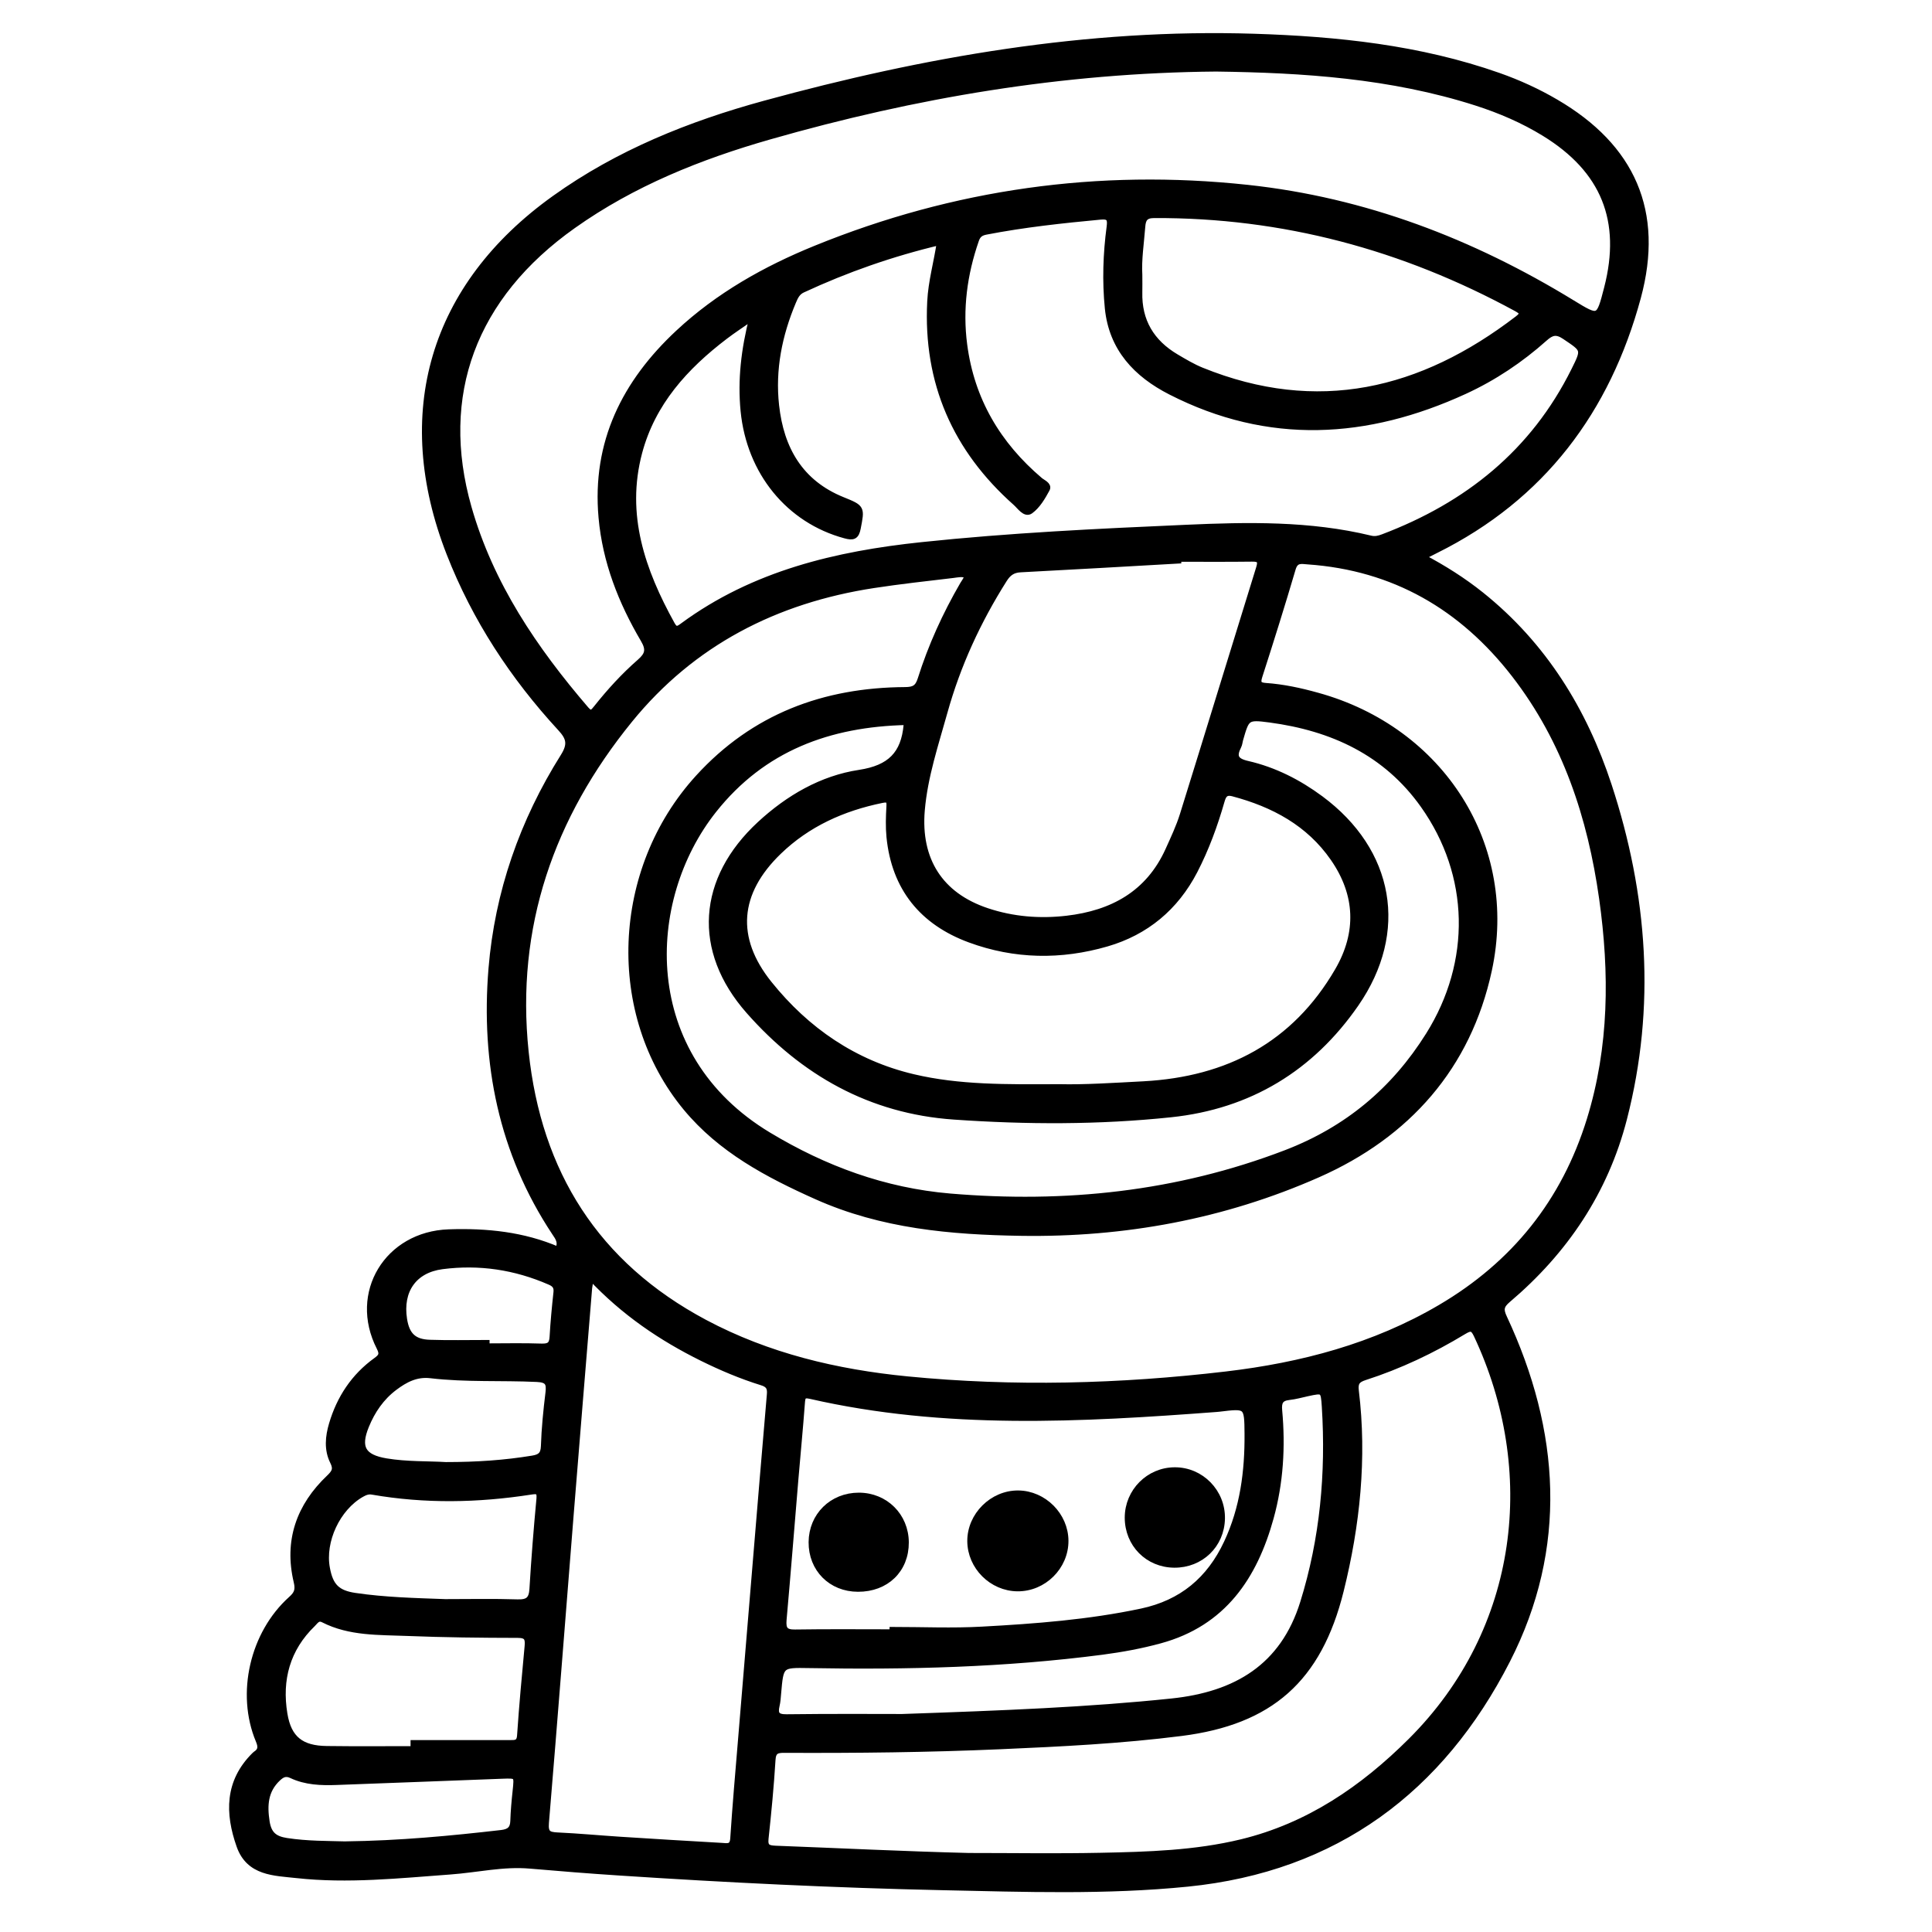 <?xml version="1.0" encoding="utf-8"?>
<!-- Generator: Adobe Illustrator 23.0.0, SVG Export Plug-In . SVG Version: 6.00 Build 0)  -->
<svg version="1.0" xmlns="http://www.w3.org/2000/svg" xmlns:xlink="http://www.w3.org/1999/xlink" x="0px" y="0px"
	 viewBox="0 0 3000 3000" style="enable-background:new 0 0 3000 3000;" xml:space="preserve">
<style type="text/css">
	.st0{stroke:#000000;stroke-width:10;stroke-miterlimit:10;}
</style>
<g id="Layer_1">
</g>
<g id="Layer_2">
	<g>
		<path class="st0" d="M866.5,1941c6.4-11.6,0.7-19.2-4.8-27.3c-82.5-124.5-110.1-263.1-98.2-409.3
			c9.7-118.3,48.3-228.8,111.7-329.6c12-19.1,9.1-29.5-4.7-44.4c-73.6-79.9-132.4-169.4-172.1-270.9
			c-85.1-217.5-26.8-415.3,163-551.1c98.7-70.7,209.8-115.3,326-147.1c248.6-68,500.7-112.1,759.8-103.9
			c129.1,4.1,256.8,17.4,379.6,60.6c30.9,10.9,60.6,24.4,88.9,41c118.7,69.3,163.2,169.8,127.3,302.7
			c-47.5,175.4-148.3,310.3-313.7,392.5c-6.1,3-12.1,6.1-21.1,10.7c33.5,17.7,63.5,36.7,91.3,58.9
			c97.3,77.9,159.9,179.3,198.3,296.2c55.7,170,68.5,342.5,23.6,517c-29.1,113.1-91.6,205.8-180.2,280.9
			c-11.2,9.5-11.9,15.8-5.9,28.5c82.4,176.4,94.3,356.7,4.8,531.6c-102.6,200.6-266.3,323.6-496.1,346.6
			c-126.4,12.7-253.2,8.2-379.9,5.5c-167.6-3.6-335-11.8-502.3-22.8c-46.2-3-92.4-6.7-138.6-10.7c-41.9-3.7-82.7,6.1-124,9.1
			c-79.5,5.8-159,14.4-238.7,5.6c-34.4-3.8-73.5-3.3-88.3-45.4c-17.8-50.5-18.2-99,23.2-140.1c0.5-0.5,0.9-1,1.5-1.4
			c9-5.7,9.3-12,5.1-22c-30.4-72.7-9-165.7,50.4-219c9.3-8.3,11.7-14.6,8.6-27.5c-15-63.2,4-117,50.5-161.1
			c8.6-8.2,11.7-13.7,5.9-25.3c-9.3-18.5-7.3-38.7-1.6-57.9c11.9-40.3,34.1-74,68.5-98.8c8.5-6.1,10.7-10.2,5.3-20.7
			c-43-84.2,12.3-175,107.3-178.2C755.5,1911.9,812.5,1917.7,866.5,1941z M1501.6,892.9c-7.2-3.1-14.7-1.3-21.8-0.4
			c-41.2,4.9-82.5,9.4-123.5,15.7c-151.9,23.3-281.3,89.5-378.9,209.5c-121.9,149.9-181.9,321-161.5,515.8
			c19.7,187.9,109.4,330.5,278.1,420.4c98.4,52.4,204.8,77.5,314.5,88.3c165.3,16.2,330.8,11.8,495.6-7.6
			c117-13.8,229.9-43.4,332.8-103.9c114.8-67.5,192.6-164.4,232-291.8c34.9-113,35.5-228.4,19.2-343.9
			c-17.8-126.3-56.9-245.4-136.2-347.8c-81.3-104.9-187.1-166.5-321-175.8c-9.8-0.7-19.4-3.4-23.8,11.3
			c-16.5,56-34,111.8-51.9,167.4c-3.7,11.4-0.2,14.7,10.1,15.4c27.3,1.9,53.9,7.7,80.1,15c192.5,53,308.1,232.8,266.1,426.3
			c-32.4,149.4-126,255.1-265.1,316.6c-146.3,64.7-300.9,93.1-461,90.6c-108.8-1.7-216-11.1-317.4-56.5
			c-76-34-148.5-72.4-202.5-137.6c-120.3-145.5-111.3-369.4,19.1-512.2c86.3-94.6,195.3-135.1,321-135.8c13.7-0.1,20-3.4,24.3-17.1
			c16.2-51.4,38.5-100.3,65.6-147C1498.1,903.2,1502.3,899.2,1501.6,892.9z M1888.4,106.1c-238.6,2-468.1,41-693.5,105.5
			c-108.4,31-212.5,72.7-305.1,138.4C734.5,460,677.4,613.4,727.3,788.4c34.1,119.7,102.3,220.1,182.4,313.4
			c8,9.3,11.7,4.3,16.9-2.2c20.4-25.7,42.5-49.9,67.1-71.4c12.8-11.2,15.2-19.5,5.9-35.3c-34.5-58.6-59.1-121-65.2-189.5
			C924,687.1,970.7,594.3,1053.6,517c62-57.8,134.7-98.8,212.8-130.6c215.6-87.8,439.4-119.2,670.5-94.4
			c181.7,19.5,348.6,83.5,504,178.6c42.2,25.8,42.3,25.8,54.9-23.1c27.1-105-4.7-183.8-97.4-240.8c-33.2-20.4-68.8-35.7-105.9-47.6
			C2159.9,116.6,2022.9,107.9,1888.4,106.1z M1168.8,491.8c-16.9,11.8-30.4,20.5-43.1,30.2c-62,47.2-112.9,103.1-133.5,180.5
			c-25.7,97,4.6,183.9,51,267.6c5.7,10.3,10.8,6.8,17.4,1.9c110.3-81.1,238.1-111.2,370.9-125.2c136.2-14.4,273.1-20.9,409.9-26.9
			c96-4.3,192.1-6.2,286.6,16.7c7.3,1.8,13.2,0.2,19.6-2.2c131.1-49.6,233.8-131.7,297.1-259.1c16.6-33.3,15.9-32.6-14.9-53.3
			c-13.1-8.8-20.9-6.4-31.5,3.1c-37.3,33.3-78.7,61-124.1,81.9c-151.7,69.7-304.1,78.8-456.2,1.1c-53.1-27.1-91.1-67.1-97.4-129.5
			c-4.2-42.2-2.8-84.4,2.8-126.4c1.5-11.7,0.1-17.5-14.3-16.2c-59.7,5.6-119.2,12-178.1,23.4c-8.4,1.6-13,5-15.8,13.2
			c-18.4,53-25.6,107.2-18.3,162.9c11.2,85.7,52.2,155,117.7,210.6c4.4,3.7,13.8,7.3,10.7,13.1c-6.7,12.4-14.5,25.8-25.5,33.8
			c-7.8,5.7-15.9-7-22.5-12.8c-93.3-82.9-138.8-186.2-132.5-311.8c1.5-31,10.2-60.7,15-93c-75.3,17.9-145.7,42.6-213.7,74.2
			c-8.4,3.9-11.6,10.9-14.8,18.5c-21.8,51.7-32.7,105.6-26.5,161.6c7.4,67.4,37.3,120.3,103.4,147c30.1,12.2,29.4,12,23.4,43.3
			c-2.5,13.1-7.1,14.3-19,11.1c-87.4-23.5-148.3-98.3-157.6-193C1150.3,590,1155.7,543.1,1168.8,491.8z M1504.5,2882.3
			c68.1,0,136.3,1.1,204.4-0.3c73.5-1.5,147.3-3.6,219.3-21.1c103.7-25.2,188.4-83,262.9-157.3c174.1-173.6,200.6-421.5,102.2-630.7
			c-5.7-12.1-9.9-12.2-20.7-5.7c-48.5,29.4-99.5,53.6-153.5,71c-11.8,3.8-15.7,8.6-14.1,21.4c12.7,104.8,1.8,208.4-23.4,310
			c-34.3,138.3-109.6,203.5-247.1,221c-93.4,11.9-187.3,16.5-281.2,20.6c-111.7,4.9-223.4,6.1-335.2,5.6c-12-0.1-18.1,1.8-18.9,16
			c-2.5,40.8-6.4,81.4-10.8,122.1c-1.4,13.5,4,15.6,15.8,16.1C1304.2,2874.8,1404.3,2879.8,1504.5,2882.3z M1645.1,1688.5
			c37.2,1,84.2-2,131.1-4.5c130.6-7.1,234.4-61.3,301.4-176.5c34.3-59,32.1-118.7-6.9-175c-37.9-54.7-93-84.2-156.1-100.9
			c-12.3-3.2-15.5,3.2-18.1,12.3c-10.7,37.3-24,73.7-41.9,108.3c-29.5,56.8-75.3,94.9-136.2,112.6c-71,20.6-142.6,19.6-212.3-6.1
			c-73.6-27.1-116.7-80.1-124.6-159.2c-1.5-15.5-1-31.3-0.1-46.9c0.6-10.2-1.3-12.9-12.2-10.7c-60.7,12.4-115.5,37-160.3,80.3
			c-65.9,63.6-72,134.5-14.9,205.6c58.2,72.5,132.4,123.5,223.8,145.1C1489.2,1689.8,1562.4,1688.9,1645.1,1688.5z M1407.5,1120.8
			c-119.9,2.7-223,40.5-299.5,136.9c-110.7,139.4-120.2,381.9,85.4,505.4c86.6,52.1,179.5,86.5,281.7,95.2
			c178.9,15.1,352.6-2.9,521.3-67.4c95.6-36.6,168.6-97.6,222.4-183.5c71.1-113.5,68.6-248.9-8.3-357.3
			c-58.2-82-141.9-120.3-238.8-133.2c-36.1-4.8-36.4-3.1-46.4,31.6c-0.9,3.3-1.1,6.9-2.6,9.8c-8.2,16.1-4.9,23.8,14.3,28.2
			c41.5,9.5,79.2,28.7,113.5,54.1c109.5,81.2,132,206,54.6,318c-69.2,100-165.3,158.5-286.9,171.3c-112,11.8-224.4,11.4-336.7,3.6
			c-129.6-8.9-234.2-68.4-318.3-163.7c-83.2-94.2-75.1-204.6,17.3-289.9c44-40.6,95.8-70.7,154.1-79.5c48-7.3,69.4-29.4,73.5-74.4
			C1408.1,1125.2,1407.9,1124.5,1407.5,1120.8z M917.5,1983.1c-1.6,8.8-2.6,12.7-3,16.6c-9.6,117.4-19.3,234.7-28.7,352.1
			c-12.8,159.5-25,319-38.4,478.4c-1.4,16.7,3.7,19.5,18.1,20.2c32.7,1.5,65.2,4.6,97.8,6.7c52.4,3.4,104.7,6.5,157.1,9.5
			c8.4,0.5,17.5,3,18.5-11.5c3.4-51.6,7.9-103.1,12.2-154.7c7.4-89.6,14.9-179.1,22.3-268.7c7.4-88.9,14.7-177.8,22.4-266.6
			c0.9-10.5-2-15.6-12.8-18.9c-31.9-9.9-62.6-22.9-92.6-37.7C1027.3,2077.2,969.4,2038.3,917.5,1983.1z M1829.3,867.3
			c0,0.9,0,1.9,0,2.8c-81.5,4.6-163.1,9.4-244.6,13.6c-12.4,0.6-19.5,5.9-25.9,16.1c-40.6,64.2-72.1,132.5-92.5,205.7
			c-14,50.4-30.8,99.9-35.3,152.7c-6.5,77,28.3,132.4,101.4,156.8c40.4,13.5,82.3,16.8,124.3,11.9c70.5-8.2,127-38.7,157.7-106.5
			c8.1-18,16.6-35.9,22.5-54.7c39.8-127.7,78.8-255.7,118.5-383.5c3.9-12.4,0.3-15.3-11.7-15.1
			C1905.5,867.6,1867.4,867.3,1829.3,867.3z M1386.3,2535c0-1.2,0-2.5,0-3.7c46.3,0,92.8,2.1,138.9-0.5
			c82.9-4.5,165.8-10.8,247.4-28.1c62.7-13.3,105.9-49.4,132.8-107c25.2-53.8,32.5-110.7,32.1-169c-0.3-44.9-0.7-44.9-44.3-39.6
			c-1.4,0.2-2.7,0.3-4.1,0.4c-211,15.9-421.8,27.5-630.7-20.3c-12.4-2.8-12.8,2.3-13.6,12c-2.9,39.4-6.8,78.7-10.1,118.1
			c-6.1,72.6-11.8,145.2-18.3,217.8c-1.3,14.9,2.5,20.5,18.4,20.2C1285.4,2534.5,1335.9,2535,1386.3,2535z M1768.8,426.9
			c0,10.3,0.2,18.5,0,26.6c-1.2,45.2,18.9,78.4,57.2,101.1c12.9,7.6,25.9,15.4,39.7,21c180,72.9,341.8,34.2,491.2-80.4
			c10.1-7.7,7.6-11.3-2.1-16.6c-175.5-95.5-362.5-145.9-562.9-145c-14.1,0.1-17.6,6.4-18.5,18
			C1771.4,377.4,1767.4,403.1,1768.8,426.9z M1400.7,2666.5c159.3-5.5,289.2-10.6,418.7-24.1c100.1-10.4,173.4-53.8,204.4-153.5
			c30.9-99.2,40.2-201.2,33.7-304.7c-1.7-26.5-2.5-26.5-27.7-21c-9.3,2-18.6,4.7-28,5.7c-13.9,1.5-17.1,8.1-15.8,21.6
			c5.1,56,1.8,111.8-13.2,166.1c-25.3,91.6-73.6,163.6-171.5,190.3c-29.6,8.1-59.7,13.6-90.1,17.6c-151,19.7-302.7,23.4-454.7,20.7
			c-44.7-0.8-44.7-0.8-48.6,44.7c-0.5,6.1-0.9,12.3-2.3,18.2c-3.2,13.8,0.5,19,15.9,18.8C1291.1,2666,1360.6,2666.5,1400.7,2666.5z
			 M642.5,2716.4c0-3.1,0-6.3,0-9.4c49.7,0,99.4,0,149.1,0c8.3,0,15.5,0.6,16.3-12.1c3.1-46.2,7.4-92.3,11.7-138.4
			c1.1-12.3-0.7-18.2-15.6-18.2c-57.2-0.1-114.5-0.7-171.7-3c-44-1.8-89,0.2-130-20.7c-8.9-4.5-12.6,2.5-17,6.8
			c-40,38.7-52.8,86.7-44,140.1c6.4,39,26.5,54.3,66.3,54.7C552.6,2716.8,597.5,2716.4,642.5,2716.4z M691.3,2488.1
			c37.4,0,74.9-0.8,112.2,0.4c16.5,0.5,22.6-4.5,23.6-21c2.8-46.8,6.5-93.6,10.9-140.3c1.2-13.4-4.8-12.7-14.2-11.3
			c-81.9,12.7-163.8,14.2-245.6,0c-6.8-1.2-11.8,1.1-17.2,4.1c-37.5,21.4-61.6,72.9-53.7,115.2c5.1,27.8,15.7,39,43.6,43.2
			C597.4,2485.3,644.3,2486.4,691.3,2488.1z M535.4,2864.3c86.2-1.1,164.8-8.7,243.3-17.7c12-1.4,18.3-6,18.7-18.8
			c0.5-15.6,1.9-31.2,3.6-46.8c2.6-24.7,2.8-24.9-21.1-24c-85.7,3.2-171.5,6.6-257.2,9.7c-23.9,0.9-47.9,0.1-70-10.4
			c-9.6-4.5-15.5-0.8-21.6,4.9c-20,18.9-21.4,41.8-17.4,67.7c3.1,19.8,12.5,27.2,31.2,30.1C477.3,2864,509.9,2863.5,535.4,2864.3z
			 M692.2,2275.3c48.5,0,91.9-3,134.9-10.1c11.5-1.9,17.3-5.8,17.8-19.3c0.9-27.8,3.7-55.6,7.1-83.3c1.8-15.1-1.1-20.9-18.3-21.7
			c-55-2.6-110.2,0.7-165.1-5.8c-22.3-2.6-39.7,6.7-56.2,19.1c-20.6,15.5-34.7,36.1-44.4,59.9c-13.8,33.9-4.8,49.3,31.5,55.4
			C631.8,2274.9,664.6,2273.6,692.2,2275.3z M755.2,2085.7c0,1.8,0,3.6,0,5.3c28.5,0,57.1-0.7,85.6,0.3c12.3,0.4,16.9-3.1,17.6-15.4
			c1.3-23,3.5-46,6-69c1-9.1-2.6-13.4-10.6-16.8c-53.6-23.4-109.4-31.8-167.2-24.3c-44.2,5.8-66.5,38.1-59.5,82.8
			c3.9,25,15.2,36.1,40.5,36.8C696.8,2086.4,726.1,2085.7,755.2,2085.7z"/>
		<path class="st0" d="M1579.9,2466c-39.5-0.4-72.6-33.4-72.9-72.8c-0.3-39.9,34.2-74.2,74.2-73.8c39.4,0.4,72.7,33.8,72.9,73.1
			C1654.3,2432.7,1620.3,2466.4,1579.9,2466z"/>
		<path class="st0" d="M1823.4,2429.3c-40.8-0.3-72-31.9-71.9-72.9c0.1-40.2,32.6-72.9,72.6-73c40.8-0.2,73.8,33.7,73,74.7
			C1896.3,2398.8,1864.4,2429.6,1823.4,2429.3z"/>
		<path class="st0" d="M1332.2,2466.7c-41.5-0.1-71.9-30.7-71.6-72.1c0.3-40.9,31.7-71.8,73-71.8c40.9,0,72.4,31.4,72.6,72.2
			C1406.4,2437.3,1375.9,2466.9,1332.2,2466.7z"/>
	</g>
</g>
</svg>
